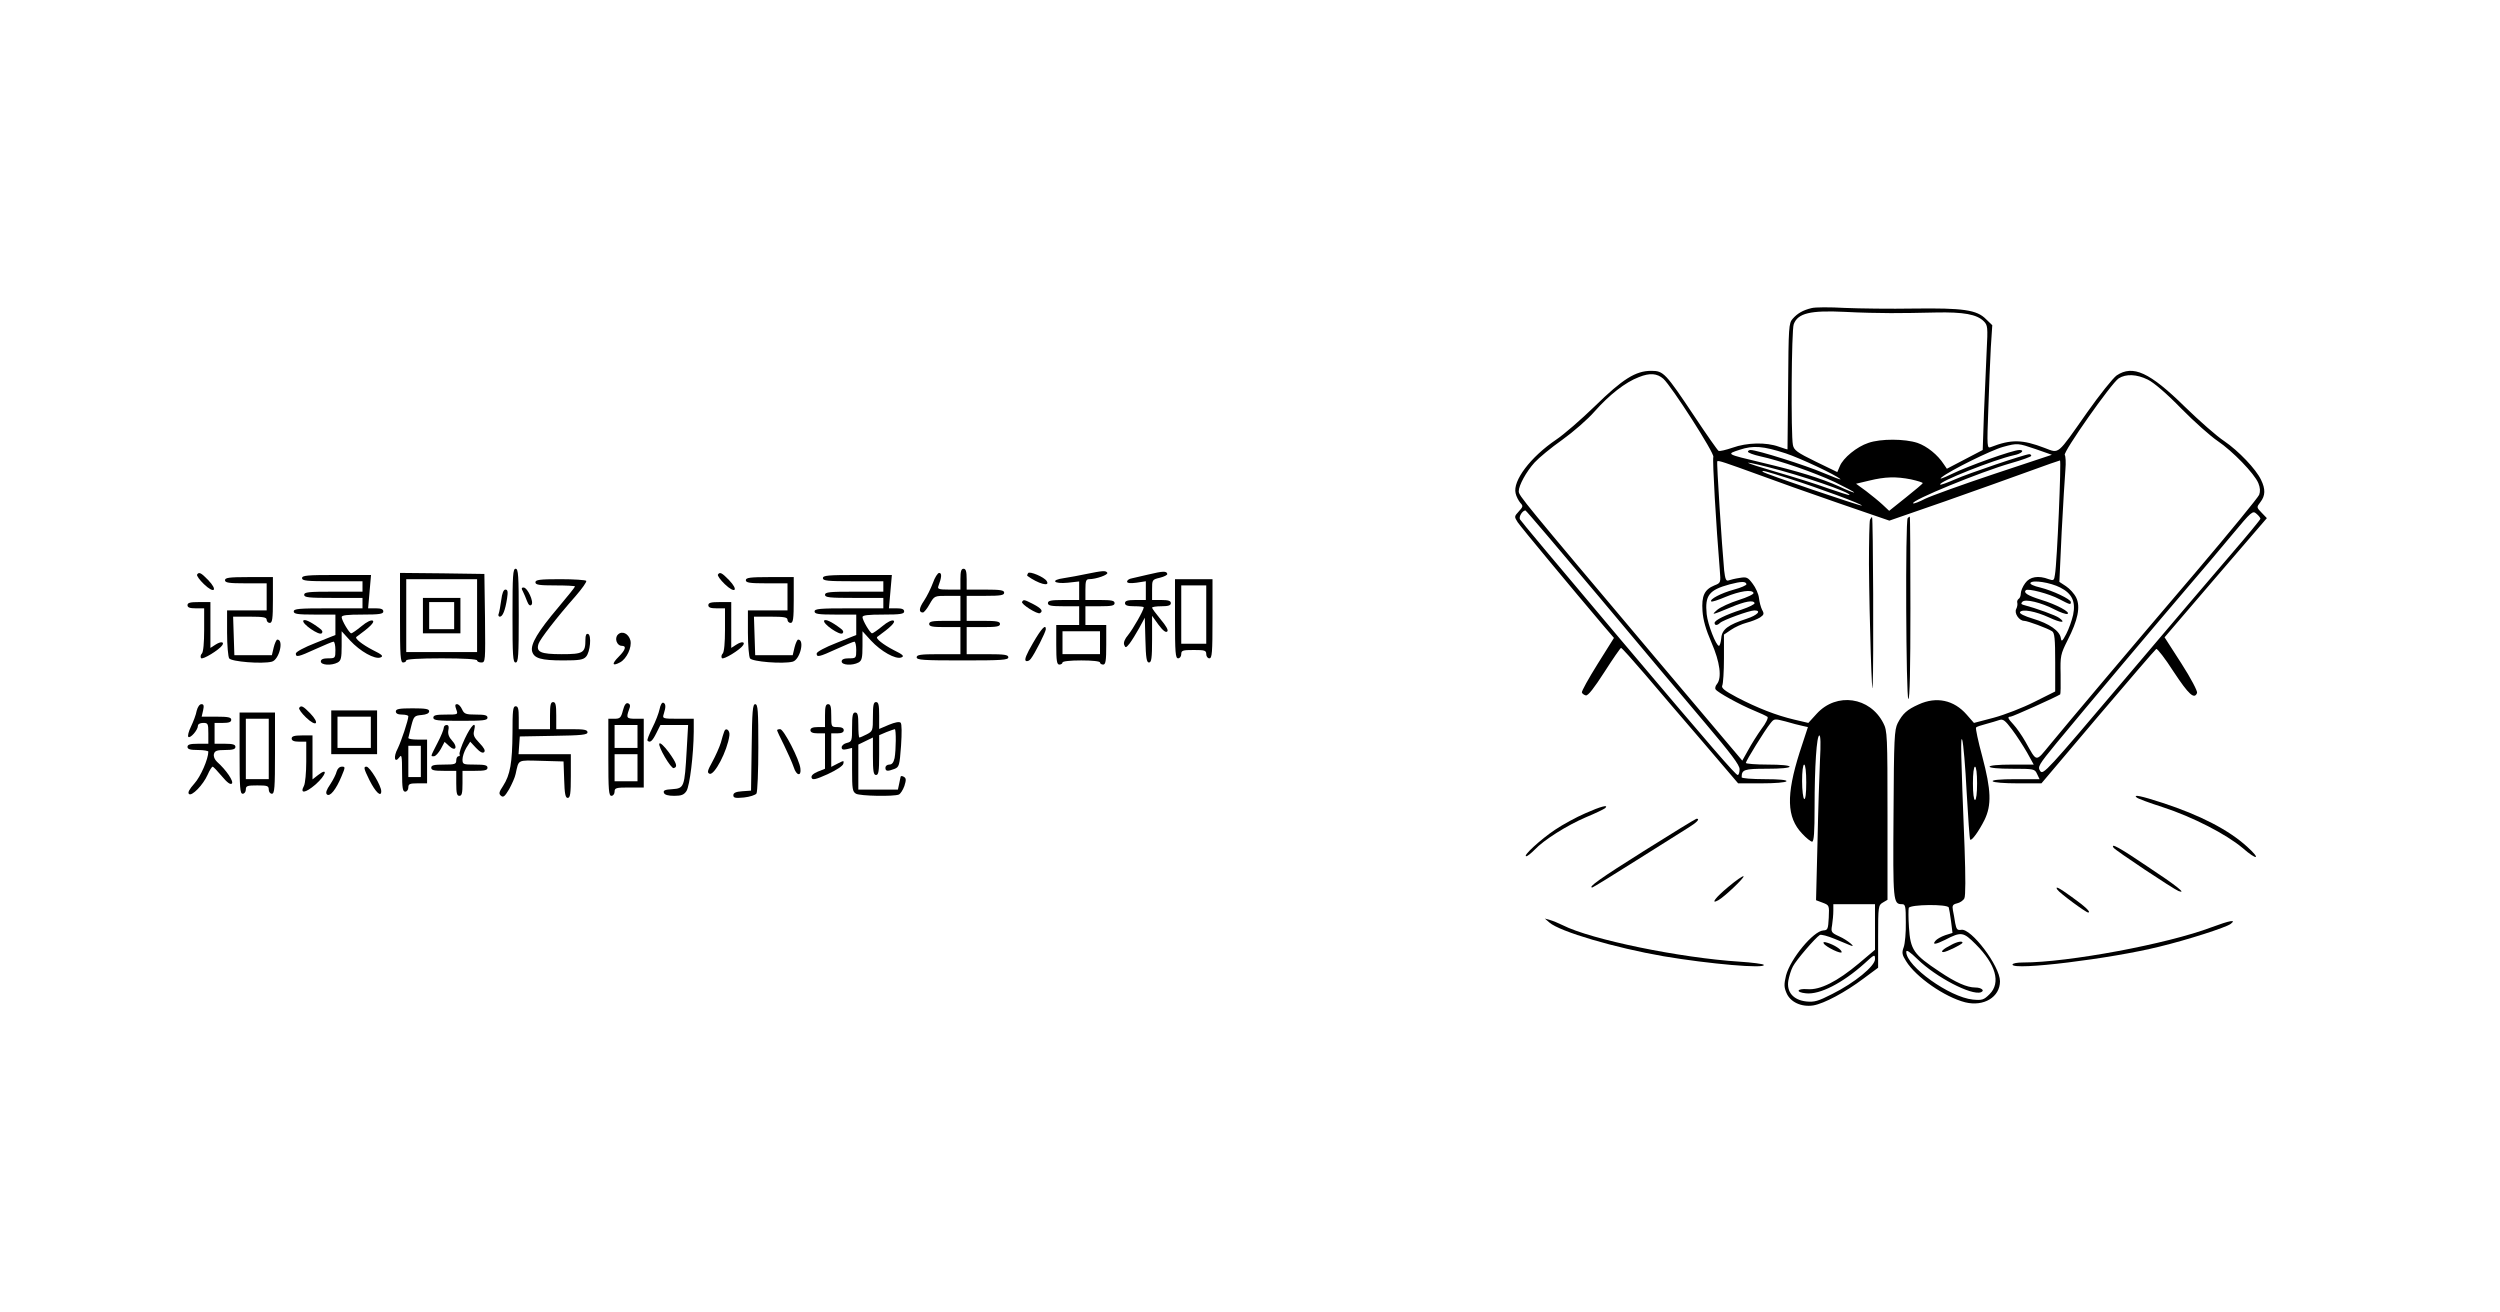 <?xml version="1.0" standalone="no"?>
<!DOCTYPE svg PUBLIC "-//W3C//DTD SVG 20010904//EN"
 "http://www.w3.org/TR/2001/REC-SVG-20010904/DTD/svg10.dtd">
<svg version="1.0" xmlns="http://www.w3.org/2000/svg"
 width="1200pt" height="630pt" viewBox="0 0 1200 630"
 preserveAspectRatio="xMidYMid meet">

<g transform="translate(0,630) scale(0.1,-0.1)"
fill="#000000" stroke="none">
<path d="M8695 4821 c-41 -10 -67 -25 -90 -51 -19 -21 -20 -39 -22 -324 -2
-165 -3 -302 -3 -303 0 -1 -19 5 -42 13 -61 22 -152 20 -222 -5 -32 -11 -62
-18 -67 -15 -5 3 -57 77 -116 166 -139 208 -148 218 -207 218 -75 0 -137 -39
-271 -170 -66 -64 -149 -136 -185 -160 -124 -84 -210 -198 -195 -258 3 -15 14
-35 22 -45 15 -16 14 -19 -7 -42 -22 -24 -22 -25 -5 -52 16 -24 262 -320 413
-498 l49 -57 -79 -126 c-43 -69 -77 -130 -75 -136 2 -6 11 -12 19 -14 11 -2
40 36 89 112 41 64 77 116 80 116 4 0 55 -57 115 -127 60 -71 185 -217 278
-325 l169 -198 113 0 c64 0 115 4 119 10 4 6 -33 10 -104 10 -61 0 -111 4
-111 9 0 37 11 41 121 41 66 0 109 4 109 10 0 6 -42 10 -105 10 -58 0 -105 4
-105 8 0 9 91 157 118 190 18 23 19 23 73 9 30 -9 66 -18 80 -21 l27 -6 -40
-122 c-65 -206 -62 -311 12 -389 20 -22 42 -39 48 -39 9 0 12 47 12 163 0 200
10 347 23 347 6 0 7 -43 3 -117 -3 -65 -9 -243 -12 -396 l-7 -278 32 -12 c31
-12 32 -12 29 -72 -3 -55 -5 -60 -26 -61 -48 -3 -158 -136 -179 -216 -10 -42
-10 -56 2 -84 18 -44 72 -69 129 -60 52 9 153 63 241 129 l70 52 0 150 c0 145
1 150 23 163 l22 13 0 405 c0 382 -1 407 -20 443 -64 126 -224 149 -319 46
l-41 -45 -68 16 c-85 20 -175 55 -275 107 -60 32 -76 45 -70 57 4 8 8 67 8
130 l0 114 34 23 c19 13 52 28 75 34 23 6 51 17 64 25 19 13 21 18 10 37 -6
12 -13 38 -15 57 -2 19 -16 50 -30 68 -23 31 -29 34 -63 28 -21 -3 -45 -9 -53
-12 -12 -4 -16 6 -21 48 -11 118 -37 520 -33 524 5 5 37 -6 202 -66 72 -27
241 -87 377 -134 l247 -85 268 93 c147 52 330 117 406 145 77 28 142 51 145
51 7 0 -14 -490 -24 -547 -4 -30 -7 -31 -30 -23 -50 19 -91 12 -113 -19 -12
-16 -21 -38 -21 -49 0 -12 -5 -24 -11 -27 -5 -4 -8 -12 -6 -18 2 -7 0 -20 -5
-30 -11 -20 14 -57 38 -57 16 0 113 -36 134 -50 12 -7 15 -36 15 -149 l0 -140
-100 -50 c-55 -28 -143 -62 -195 -76 l-95 -25 -35 40 c-61 70 -145 88 -230 49
-56 -25 -77 -44 -101 -90 -16 -33 -18 -70 -20 -437 -3 -421 -2 -432 41 -432
16 0 18 -10 18 -87 1 -49 -4 -102 -10 -119 -10 -27 -8 -37 11 -67 47 -77 186
-173 284 -198 89 -22 167 25 167 101 0 73 -139 256 -186 247 -19 -3 -23 2 -29
32 -3 20 -8 48 -11 62 -4 22 -1 28 20 33 14 3 30 14 35 24 6 12 6 101 1 243
-18 451 -20 544 -11 517 5 -16 15 -128 21 -250 7 -123 14 -225 17 -228 7 -8
42 41 69 95 34 71 32 141 -11 304 -20 73 -33 136 -30 139 3 4 25 11 48 17 23
6 52 15 64 19 18 6 28 -2 61 -46 22 -29 54 -79 72 -110 l32 -58 -106 0 c-64 0
-106 -4 -106 -10 0 -6 43 -10 108 -10 106 0 109 -1 120 -25 l12 -25 -116 0
c-74 0 -113 -4 -109 -10 4 -6 55 -10 120 -10 l114 0 271 320 c149 175 275 322
280 325 5 3 43 -46 84 -110 72 -109 99 -134 112 -101 3 8 -30 71 -75 141 l-81
126 245 286 246 286 -25 26 c-25 26 -25 26 -6 51 24 31 25 62 3 107 -24 51
-108 139 -177 186 -34 22 -118 96 -187 163 -171 168 -251 204 -329 152 -18
-13 -82 -93 -142 -178 -147 -209 -132 -197 -204 -170 -107 41 -160 42 -258 4
-18 -7 -19 -1 -12 182 3 104 9 237 12 296 l7 107 -30 29 c-44 45 -110 54 -346
51 -111 -2 -260 0 -332 3 -71 4 -143 4 -160 -1z m380 -24 c50 0 146 1 215 3
136 3 199 -9 232 -42 19 -19 20 -28 14 -142 -3 -66 -9 -201 -13 -299 l-6 -177
-86 -45 -86 -45 -15 22 c-29 45 -80 86 -126 102 -60 20 -177 21 -236 0 -55
-18 -121 -72 -137 -112 l-12 -28 -103 50 c-90 44 -105 55 -110 80 -10 47 -7
553 4 580 20 53 80 67 245 59 72 -4 171 -6 220 -6z m-1091 -315 c39 -35 247
-359 240 -375 -5 -14 13 -327 31 -543 5 -61 5 -62 -26 -74 -48 -20 -62 -50
-57 -123 3 -43 16 -89 43 -151 41 -94 51 -170 26 -200 -7 -8 -10 -20 -6 -25 8
-14 117 -74 185 -102 30 -12 59 -26 64 -30 5 -4 -8 -31 -29 -58 -20 -28 -49
-74 -64 -102 l-28 -50 -424 502 c-634 752 -649 770 -649 791 0 28 36 94 76
138 20 22 79 71 133 109 53 38 123 99 155 136 71 80 147 140 213 165 52 21 87
18 117 -8z m2325 -4 c29 -14 90 -66 161 -139 63 -64 142 -134 175 -156 71 -48
176 -156 195 -202 9 -22 10 -40 4 -56 -5 -13 -142 -180 -305 -372 -337 -395
-604 -712 -698 -826 -72 -87 -62 -88 -119 13 -17 30 -43 67 -57 82 -28 30 -31
38 -14 38 9 0 221 95 238 107 2 1 3 44 2 96 -2 89 0 97 33 163 50 97 63 161
42 205 -9 19 -31 43 -49 55 l-32 21 11 239 c7 131 15 266 18 300 3 34 1 65 -3
70 -11 11 225 347 259 368 35 22 86 20 139 -6z m-537 -334 l77 -27 -277 -92
c-153 -51 -302 -105 -331 -119 -29 -15 -55 -25 -58 -22 -13 13 326 152 470
193 53 15 97 31 97 35 0 4 -4 8 -9 8 -20 0 -295 -93 -357 -121 -37 -16 -69
-28 -71 -25 -13 12 259 120 354 141 36 7 54 25 26 25 -31 0 -247 -77 -324
-115 -46 -22 -64 -28 -49 -16 39 32 239 131 295 146 70 19 71 18 157 -11z
m-1201 -20 c70 -23 242 -104 263 -124 5 -5 -32 9 -82 30 -83 36 -318 110 -349
110 -7 0 -13 -4 -13 -8 0 -5 26 -15 58 -22 97 -21 261 -78 359 -124 51 -25 93
-47 93 -50 0 -2 -33 10 -72 29 -87 39 -196 73 -373 115 -172 41 -169 40 -105
61 66 22 113 18 221 -17z m-88 -65 c164 -41 405 -124 394 -135 -2 -2 -48 13
-103 32 -54 20 -166 55 -249 79 -158 46 -181 59 -42 24z m101 -55 c138 -44
358 -125 353 -131 -4 -4 -467 153 -475 162 -11 10 13 4 122 -31z m589 -5 c31
-7 57 -15 56 -18 0 -3 -37 -34 -81 -69 l-80 -64 -32 30 c-17 16 -53 45 -79 65
l-48 35 63 15 c78 19 129 20 201 6z m-1500 -561 c190 -227 420 -501 511 -608
126 -149 166 -202 166 -222 0 -16 -4 -28 -9 -28 -10 0 -125 133 -562 650 -345
409 -473 562 -483 577 -7 12 11 42 26 43 3 0 161 -186 351 -412z m3177 372 c0
-4 -62 -79 -137 -166 -76 -88 -310 -363 -521 -612 -367 -433 -385 -453 -399
-433 -13 20 -9 28 78 134 138 167 497 593 629 747 64 74 160 188 214 253 94
113 99 117 117 101 11 -9 19 -20 19 -24z m-2467 -314 c1 -5 -26 -17 -60 -26
-62 -17 -119 -47 -109 -57 3 -3 34 7 69 22 68 28 127 37 134 19 2 -6 -30 -21
-71 -34 -41 -13 -87 -34 -103 -47 -31 -27 -27 -26 65 12 69 29 109 36 114 20
1 -5 -26 -19 -62 -31 -77 -25 -130 -51 -130 -64 0 -13 13 -13 26 0 13 13 141
60 165 60 36 0 15 -23 -37 -40 -89 -29 -119 -51 -122 -93 -2 -20 -7 -37 -11
-37 -14 0 -54 103 -59 152 -9 90 11 116 110 143 57 15 78 15 81 1z m1506 -16
c57 -29 75 -68 62 -131 -6 -27 -21 -69 -33 -92 -19 -36 -23 -39 -26 -20 -5 35
-56 70 -133 93 -43 13 -67 25 -63 32 10 16 75 4 140 -26 58 -27 83 -27 48 -2
-15 12 -109 46 -173 63 -10 3 -11 7 -3 15 14 14 90 -4 155 -38 27 -14 54 -23
60 -21 20 7 -53 46 -126 68 -64 20 -86 34 -73 46 10 10 113 -17 161 -43 52
-27 55 -28 55 -14 0 14 -87 55 -147 70 -31 7 -50 16 -47 22 10 16 96 2 143
-22z m-1219 -936 c0 -54 -4 -83 -10 -79 -5 3 -10 42 -10 86 0 46 4 79 10 79 6
0 10 -35 10 -86z m820 -4 c0 -47 -4 -80 -10 -80 -6 0 -10 33 -10 80 0 47 4 80
10 80 6 0 10 -33 10 -80z m-490 -690 l0 -109 -77 -65 c-105 -88 -187 -129
-247 -124 -52 4 -59 -15 -7 -20 66 -7 175 49 279 142 50 46 52 47 52 22 0 -33
-97 -113 -205 -167 -68 -35 -87 -40 -125 -36 -62 7 -95 45 -86 100 4 21 13 52
22 68 15 30 108 138 129 151 6 4 38 -5 70 -18 33 -14 67 -28 75 -31 36 -16
-12 25 -51 42 -39 18 -41 21 -35 54 3 20 6 51 6 69 l0 32 100 0 100 0 0 -110z
m354 94 c2 -6 7 -36 11 -66 l7 -56 -35 -11 c-20 -7 -41 -19 -47 -27 -17 -20 1
-18 47 5 77 40 87 38 146 -21 97 -97 122 -185 67 -240 -28 -28 -36 -30 -80
-26 -112 11 -320 160 -320 229 0 12 17 1 55 -36 87 -85 257 -174 303 -158 21
8 3 23 -27 23 -39 0 -94 24 -171 76 -125 83 -140 104 -147 213 -3 44 -3 85 -1
93 7 17 186 19 192 2z"/>
<path d="M8754 1771 c11 -17 86 -53 86 -41 0 12 -36 35 -69 45 -16 5 -21 4
-17 -4z"/>
<path d="M9365 1764 c-38 -19 -53 -34 -37 -34 15 0 92 38 92 45 0 10 -26 5
-55 -11z"/>
<path d="M8976 3805 c-3 -9 -5 -105 -5 -213 2 -272 15 -673 18 -582 5 100 2
803 -3 807 -2 2 -6 -3 -10 -12z"/>
<path d="M9157 3813 c-12 -11 -8 -861 3 -868 7 -4 10 143 10 434 0 243 -1 441
-3 441 -2 0 -7 -3 -10 -7z"/>
<path d="M2460 3345 c0 -193 2 -225 15 -225 13 0 15 32 15 225 0 193 -2 225
-15 225 -13 0 -15 -32 -15 -225z"/>
<path d="M4610 3520 l0 -50 -56 0 c-47 0 -55 3 -50 16 16 42 18 64 4 64 -7 0
-21 -22 -30 -48 -10 -27 -29 -65 -43 -86 -24 -35 -26 -56 -5 -56 5 0 20 18 32
40 23 40 23 40 86 40 l62 0 0 -60 0 -60 -75 0 c-60 0 -75 -3 -75 -15 0 -12 15
-15 75 -15 l75 0 0 -65 0 -65 -105 0 c-87 0 -105 -3 -105 -15 0 -13 31 -15
220 -15 189 0 220 2 220 15 0 12 -18 15 -100 15 l-100 0 0 65 0 65 80 0 c64 0
80 3 80 15 0 12 -16 15 -80 15 l-80 0 0 60 0 60 90 0 c73 0 90 3 90 15 0 12
-17 15 -90 15 l-90 0 0 50 c0 38 -4 50 -15 50 -11 0 -15 -12 -15 -50z"/>
<path d="M4935 3549 c-4 -6 -5 -11 -4 -13 52 -38 112 -55 93 -25 -11 19 -83
49 -89 38z"/>
<path d="M5215 3545 c-33 -7 -81 -16 -108 -20 -67 -9 -50 -29 19 -22 l54 6 0
-45 0 -44 -75 0 c-60 0 -75 -3 -75 -15 0 -12 15 -15 75 -15 l75 0 0 -45 0 -45
-55 0 -55 0 0 -95 c0 -78 3 -95 15 -95 8 0 15 5 15 10 0 6 37 10 90 10 53 0
90 -4 90 -10 0 -5 7 -10 15 -10 12 0 15 17 15 95 l0 95 -50 0 -50 0 0 45 0 45
70 0 c56 0 70 3 70 15 0 12 -14 15 -70 15 l-70 0 0 50 c0 41 3 50 18 50 33 0
93 21 87 31 -7 11 -22 10 -100 -6z m65 -330 l0 -55 -90 0 -90 0 0 55 0 55 90
0 90 0 0 -55z"/>
<path d="M5515 3543 c-33 -8 -70 -16 -82 -19 -13 -2 -23 -9 -23 -16 0 -7 15
-9 45 -5 l45 7 0 -45 0 -45 -50 0 c-38 0 -50 -4 -50 -15 0 -11 12 -15 45 -15
25 0 45 -2 45 -5 0 -14 -52 -105 -75 -133 -16 -19 -23 -36 -19 -47 6 -16 9
-15 26 6 10 13 31 47 46 74 l27 50 3 -107 c2 -87 6 -108 17 -108 12 0 15 20
15 112 l0 112 31 -43 c21 -28 35 -39 42 -32 6 6 -5 26 -32 58 -22 27 -41 52
-41 56 0 4 20 7 45 7 33 0 45 4 45 15 0 11 -12 15 -45 15 l-45 0 0 49 c0 48 0
49 38 58 20 5 36 13 35 18 -3 15 -21 14 -88 -2z"/>
<path d="M946 3542 c-3 -5 12 -26 33 -46 50 -48 68 -30 20 20 -34 35 -44 40
-53 26z"/>
<path d="M1920 3335 c0 -184 2 -215 15 -215 8 0 15 5 15 10 0 6 63 10 170 10
107 0 170 -4 170 -10 0 -5 9 -10 20 -10 20 0 20 5 18 213 l-3 212 -202 3 -203
2 0 -215z m370 10 l0 -175 -170 0 -170 0 0 175 0 175 170 0 170 0 0 -175z"/>
<path d="M2030 3345 l0 -85 90 0 90 0 0 85 0 85 -90 0 -90 0 0 -85z m150 0 l0
-65 -60 0 -60 0 0 65 0 65 60 0 60 0 0 -65z"/>
<path d="M3446 3542 c-3 -5 12 -26 33 -46 50 -48 68 -30 20 20 -34 35 -44 40
-53 26z"/>
<path d="M1450 3525 c0 -13 23 -15 145 -15 l145 0 0 -25 0 -25 -140 0 c-118 0
-140 -2 -140 -15 0 -13 22 -15 140 -15 l140 0 0 -25 0 -25 -165 0 c-140 0
-165 -2 -165 -15 0 -12 18 -15 100 -15 l100 0 0 -49 0 -49 -95 -38 c-54 -21
-95 -43 -95 -51 0 -19 11 -17 96 22 42 19 80 35 85 35 5 0 9 -18 9 -40 0 -39
-1 -40 -35 -40 -24 0 -35 -5 -35 -15 0 -18 51 -21 81 -5 16 9 19 22 19 80 l0
70 40 -44 c49 -53 119 -92 146 -82 16 6 10 13 -37 36 -50 26 -88 56 -78 63 65
47 89 71 78 78 -8 4 -29 -6 -54 -27 -23 -19 -45 -34 -49 -34 -9 0 -46 62 -46
78 0 9 27 12 100 12 82 0 100 3 100 15 0 11 -11 15 -36 15 l-37 0 7 80 7 80
-165 0 c-141 0 -166 -2 -166 -15z"/>
<path d="M3950 3525 c0 -13 23 -15 145 -15 l145 0 0 -25 0 -25 -140 0 c-118 0
-140 -2 -140 -15 0 -13 22 -15 140 -15 l140 0 0 -25 0 -25 -165 0 c-140 0
-165 -2 -165 -15 0 -12 18 -15 100 -15 l100 0 0 -49 0 -49 -95 -38 c-54 -21
-95 -43 -95 -51 0 -19 11 -17 96 22 42 19 80 35 85 35 5 0 9 -18 9 -40 0 -39
-1 -40 -35 -40 -24 0 -35 -5 -35 -15 0 -18 51 -21 81 -5 16 9 19 22 19 80 l0
70 40 -44 c49 -53 119 -92 146 -82 16 6 10 13 -37 36 -50 26 -88 56 -78 63 65
47 89 71 78 78 -8 4 -29 -6 -54 -27 -23 -19 -45 -34 -49 -34 -9 0 -46 62 -46
78 0 9 27 12 100 12 82 0 100 3 100 15 0 11 -11 15 -36 15 l-37 0 7 80 7 80
-165 0 c-141 0 -166 -2 -166 -15z"/>
<path d="M1080 3515 c0 -12 18 -15 100 -15 l100 0 0 -65 0 -65 -95 0 -95 0 0
-107 c0 -60 5 -115 10 -123 10 -16 158 -28 205 -16 35 9 59 106 26 106 -4 0
-12 -17 -17 -37 l-9 -38 -90 0 -90 0 -3 93 -3 92 81 0 c64 0 80 -3 80 -15 0
-8 7 -15 15 -15 12 0 15 19 15 110 l0 110 -115 0 c-96 0 -115 -3 -115 -15z"/>
<path d="M3580 3515 c0 -12 18 -15 100 -15 l100 0 0 -65 0 -65 -95 0 -95 0 0
-107 c0 -60 5 -115 10 -123 10 -16 158 -28 205 -16 35 9 59 106 26 106 -4 0
-12 -17 -17 -37 l-9 -38 -90 0 -90 0 -3 93 -3 92 81 0 c64 0 80 -3 80 -15 0
-8 7 -15 15 -15 12 0 15 19 15 110 l0 110 -115 0 c-96 0 -115 -3 -115 -15z"/>
<path d="M2570 3505 c0 -12 17 -15 95 -15 52 0 95 -2 95 -5 0 -3 -35 -47 -79
-99 -100 -118 -135 -178 -127 -212 9 -34 42 -44 150 -44 76 0 96 3 109 18 20
22 27 103 10 109 -9 3 -13 -6 -13 -27 0 -64 -10 -70 -114 -70 -101 0 -124 10
-111 50 7 22 87 126 178 229 31 36 54 68 51 73 -3 4 -59 8 -125 8 -99 0 -119
-3 -119 -15z"/>
<path d="M5640 3330 c0 -162 2 -190 15 -190 8 0 15 9 15 20 0 18 7 20 60 20
53 0 60 -2 60 -20 0 -11 7 -20 15 -20 13 0 15 28 15 190 l0 190 -90 0 -90 0 0
-190z m150 20 l0 -140 -60 0 -60 0 0 140 0 140 60 0 60 0 0 -140z"/>
<path d="M2510 3461 c5 -11 15 -32 20 -47 7 -18 14 -24 21 -17 13 13 -19 83
-38 83 -10 0 -11 -5 -3 -19z"/>
<path d="M2406 3420 c-4 -28 -9 -57 -12 -65 -4 -8 -1 -15 5 -15 14 0 26 30 35
88 5 32 3 42 -8 42 -9 0 -16 -17 -20 -50z"/>
<path d="M4906 3411 c-7 -10 75 -62 86 -54 17 10 6 23 -32 43 -45 23 -47 23
-54 11z"/>
<path d="M900 3395 c0 -11 11 -15 40 -15 l40 0 0 -103 c0 -62 -4 -107 -11
-114 -6 -6 -8 -16 -4 -22 6 -10 88 40 102 62 11 17 -7 19 -32 3 l-25 -16 0
110 0 110 -55 0 c-42 0 -55 -3 -55 -15z"/>
<path d="M3400 3395 c0 -11 11 -15 40 -15 l40 0 0 -103 c0 -62 -4 -107 -11
-114 -6 -6 -8 -16 -4 -22 6 -10 88 40 102 62 11 17 -7 19 -32 3 l-25 -16 0
110 0 110 -55 0 c-42 0 -55 -3 -55 -15z"/>
<path d="M1456 3321 c-9 -14 76 -73 88 -61 7 7 3 15 -10 24 -42 32 -73 46 -78
37z"/>
<path d="M3956 3321 c-9 -14 76 -73 88 -61 7 7 3 15 -10 24 -42 32 -73 46 -78
37z"/>
<path d="M4958 3213 c-31 -53 -42 -80 -34 -85 6 -4 17 0 24 10 19 24 72 129
72 142 0 26 -21 4 -62 -67z"/>
<path d="M2966 3254 c-18 -18 -5 -54 19 -54 23 0 18 -19 -15 -52 -35 -35 -32
-48 7 -27 31 17 57 72 49 105 -9 33 -40 48 -60 28z"/>
<path d="M2640 2865 l0 -65 -75 0 -75 0 0 55 c0 42 -3 55 -15 55 -13 0 -15
-21 -15 -127 -1 -145 -11 -202 -45 -255 -20 -30 -22 -38 -10 -48 11 -9 18 -3
39 32 13 24 28 57 31 73 16 71 6 66 123 63 l107 -3 3 -87 c2 -69 6 -88 17 -88
12 0 15 20 15 105 l0 105 -126 0 -125 0 3 43 3 42 163 3 c135 2 162 5 162 17
0 12 -16 15 -75 15 l-75 0 0 65 c0 51 -3 65 -15 65 -12 0 -15 -14 -15 -65z"/>
<path d="M2990 2890 c-9 -35 -14 -40 -40 -40 l-30 0 0 -185 c0 -158 2 -185 15
-185 8 0 15 9 15 20 0 18 7 20 70 20 l70 0 0 165 0 165 -40 0 c-42 0 -45 4
-31 43 8 19 6 27 -4 31 -10 4 -18 -7 -25 -34z m70 -125 l0 -55 -55 0 -55 0 0
55 0 55 55 0 55 0 0 -55z m0 -150 l0 -65 -55 0 -55 0 0 65 0 65 55 0 55 0 0
-65z"/>
<path d="M3166 2896 c-4 -19 -19 -59 -35 -90 -15 -31 -26 -58 -23 -61 12 -12
23 -3 42 35 l20 40 67 0 66 0 -7 -123 c-10 -176 -12 -181 -69 -185 -35 -2 -45
-6 -40 -18 3 -9 20 -14 49 -14 35 0 47 5 59 23 16 25 34 175 35 285 l0 62 -76
0 c-74 0 -75 1 -68 23 11 34 10 49 -2 54 -7 2 -14 -11 -18 -31z"/>
<path d="M4190 2860 c0 -67 -1 -70 -30 -85 -16 -8 -31 -15 -35 -15 -3 0 -5 27
-5 60 0 47 -3 60 -15 60 -12 0 -15 -14 -15 -70 0 -66 -1 -70 -25 -76 -14 -3
-25 -13 -25 -21 0 -11 7 -13 25 -9 l25 6 0 -104 c0 -94 2 -106 19 -116 21 -11
179 -14 205 -4 8 3 20 22 27 41 9 29 9 37 -2 44 -8 5 -15 5 -16 1 -1 -4 -4
-19 -7 -34 l-6 -28 -95 0 -95 0 0 108 0 108 35 17 35 17 0 -90 c0 -73 3 -90
15 -90 12 0 15 17 15 96 l0 95 35 15 c19 7 37 14 40 14 7 0 6 -101 -1 -139 -5
-21 -12 -31 -25 -31 -11 0 -19 -7 -19 -15 0 -17 9 -19 43 -6 23 9 25 16 32
111 4 61 4 105 -2 111 -6 6 -27 2 -56 -10 l-47 -20 0 64 c0 51 -3 65 -15 65
-12 0 -15 -14 -15 -70z"/>
<path d="M944 2888 c-3 -18 -16 -52 -27 -75 -12 -24 -17 -46 -13 -50 9 -9 46
33 46 53 0 8 10 14 25 14 23 0 25 -3 25 -50 l0 -50 -50 0 c-38 0 -50 -4 -50
-15 0 -11 12 -15 50 -15 28 0 50 -4 50 -8 0 -35 -37 -120 -67 -153 -24 -27
-33 -43 -26 -50 13 -13 68 43 90 93 9 21 20 38 24 38 3 0 23 -21 44 -46 25
-30 41 -42 48 -35 10 10 -27 65 -71 104 -12 11 -18 26 -15 38 4 15 14 19 54
19 37 0 49 4 49 15 0 11 -12 15 -50 15 l-50 0 0 50 0 50 40 0 c29 0 40 4 40
15 0 12 -15 15 -71 15 l-71 0 7 30 c5 23 3 30 -8 30 -9 0 -18 -13 -23 -32z"/>
<path d="M2190 2895 c9 -25 9 -25 -50 -25 -47 0 -60 -3 -60 -15 0 -13 21 -15
130 -15 109 0 130 2 130 15 0 12 -13 15 -55 15 -49 0 -57 3 -67 25 -6 14 -17
25 -24 25 -10 0 -11 -6 -4 -25z"/>
<path d="M3608 2713 l-3 -208 -42 -3 c-31 -2 -43 -8 -43 -19 0 -13 9 -15 51
-11 28 3 55 12 60 19 5 8 9 107 9 222 0 176 -2 207 -15 207 -12 0 -15 -32 -17
-207z"/>
<path d="M3960 2865 l0 -55 -35 0 c-24 0 -35 -5 -35 -15 0 -10 11 -15 35 -15
l35 0 0 -85 0 -85 -35 -14 c-23 -10 -33 -20 -29 -30 4 -11 19 -8 77 18 43 20
73 40 75 50 4 16 2 16 -27 1 l-31 -16 0 81 0 80 30 0 c20 0 30 5 30 15 0 10
-10 15 -30 15 -30 0 -30 1 -30 55 0 42 -3 55 -15 55 -12 0 -15 -13 -15 -55z"/>
<path d="M1436 2902 c-3 -5 12 -26 33 -46 50 -48 68 -30 20 20 -34 35 -44 40
-53 26z"/>
<path d="M1900 2885 c0 -10 10 -15 30 -15 17 0 30 -4 30 -8 0 -19 -34 -120
-51 -155 -22 -41 -15 -73 8 -42 11 16 13 6 13 -73 0 -75 3 -92 15 -92 8 0 15
9 15 20 0 17 7 20 45 20 l45 0 0 105 0 105 -45 0 c-25 0 -45 3 -45 8 1 4 7 30
14 57 12 47 15 50 50 53 23 2 36 8 36 18 0 11 -17 14 -80 14 -64 0 -80 -3 -80
-15z m120 -240 l0 -75 -30 0 -30 0 0 75 0 75 30 0 30 0 0 -75z"/>
<path d="M1590 2785 l0 -105 110 0 110 0 0 105 0 105 -110 0 -110 0 0 -105z
m190 0 l0 -75 -80 0 -80 0 0 75 0 75 80 0 80 0 0 -75z"/>
<path d="M1150 2685 c0 -167 2 -195 15 -195 8 0 15 9 15 20 0 18 7 20 55 20
48 0 55 -2 55 -20 0 -11 7 -20 15 -20 13 0 15 28 15 195 l0 195 -85 0 -85 0 0
-195z m140 20 l0 -145 -55 0 -55 0 0 145 0 145 55 0 55 0 0 -145z"/>
<path d="M2130 2806 c0 -7 -13 -40 -30 -72 -35 -69 -34 -64 -17 -64 8 0 22 16
33 35 l18 34 22 -20 c31 -29 43 -5 14 26 -15 16 -21 32 -18 49 4 18 1 26 -8
26 -8 0 -14 -6 -14 -14z"/>
<path d="M2231 2754 c-17 -36 -28 -70 -25 -75 3 -5 0 -9 -5 -9 -6 0 -11 -9
-11 -20 0 -18 -7 -20 -60 -20 -47 0 -60 -3 -60 -15 0 -12 13 -15 60 -15 l60 0
0 -60 c0 -47 3 -60 15 -60 12 0 15 13 15 60 l0 60 60 0 c47 0 60 3 60 15 0 12
-13 15 -60 15 -57 0 -60 1 -60 25 0 13 8 38 18 55 l19 30 28 -30 c19 -20 32
-27 39 -20 7 7 -1 21 -23 44 -26 27 -31 38 -25 60 12 50 -14 26 -45 -40z"/>
<path d="M3476 2788 c-3 -7 -10 -31 -16 -53 -7 -22 -25 -63 -41 -92 -23 -42
-26 -52 -13 -57 23 -9 85 109 95 183 4 26 -18 42 -25 19z"/>
<path d="M3730 2795 c0 -3 15 -36 34 -73 18 -37 39 -84 46 -105 13 -41 37 -45
32 -6 -4 42 -80 189 -97 189 -8 0 -15 -2 -15 -5z"/>
<path d="M1400 2755 c0 -10 11 -15 35 -15 l35 0 0 -96 c0 -52 -5 -105 -11
-116 -21 -39 6 -36 55 6 51 45 63 85 13 46 l-27 -21 0 105 0 106 -50 0 c-38 0
-50 -4 -50 -15z"/>
<path d="M3165 2731 c-8 -13 56 -122 69 -118 20 6 14 23 -23 75 -23 31 -42 49
-46 43z"/>
<path d="M1616 2597 c-3 -13 -17 -41 -31 -62 -18 -26 -23 -41 -16 -48 14 -14
44 23 70 86 19 45 19 47 2 47 -11 0 -21 -9 -25 -23z"/>
<path d="M1773 2556 c29 -58 57 -85 57 -54 0 27 -55 118 -71 118 -15 0 -13 -9
14 -64z"/>
<path d="M10256 2472 c5 -5 61 -26 124 -46 145 -47 307 -131 384 -196 71 -62
91 -56 22 6 -89 81 -225 151 -405 210 -104 34 -144 42 -125 26z"/>
<path d="M7609 2396 c-42 -18 -108 -54 -145 -79 -69 -46 -157 -127 -138 -127
6 0 23 14 40 31 44 47 155 117 246 156 46 19 87 39 93 44 19 19 -22 8 -96 -25z"/>
<path d="M7890 2215 c-210 -132 -270 -175 -247 -175 3 0 99 59 213 131 115 72
228 143 251 158 39 24 55 42 36 41 -5 -1 -118 -70 -253 -155z"/>
<path d="M10145 2231 c7 -12 288 -199 312 -208 42 -16 -10 26 -148 117 -136
92 -180 116 -164 91z"/>
<path d="M8297 2044 c-63 -52 -89 -87 -49 -65 29 16 127 109 121 115 -3 3 -35
-19 -72 -50z"/>
<path d="M9875 2030 c10 -16 137 -110 148 -110 16 0 -13 28 -79 75 -62 45 -81
54 -69 35z"/>
<path d="M7437 1872 c50 -44 317 -122 548 -162 218 -37 493 -61 481 -41 -3 4
-55 11 -116 15 -284 18 -713 106 -849 175 -20 10 -47 21 -61 25 l-25 7 22 -19z"/>
<path d="M10615 1849 c-211 -80 -688 -169 -906 -169 -27 0 -49 -4 -49 -10 0
-30 473 28 705 86 136 33 319 92 342 109 30 23 -3 17 -92 -16z"/>
</g>
</svg>

